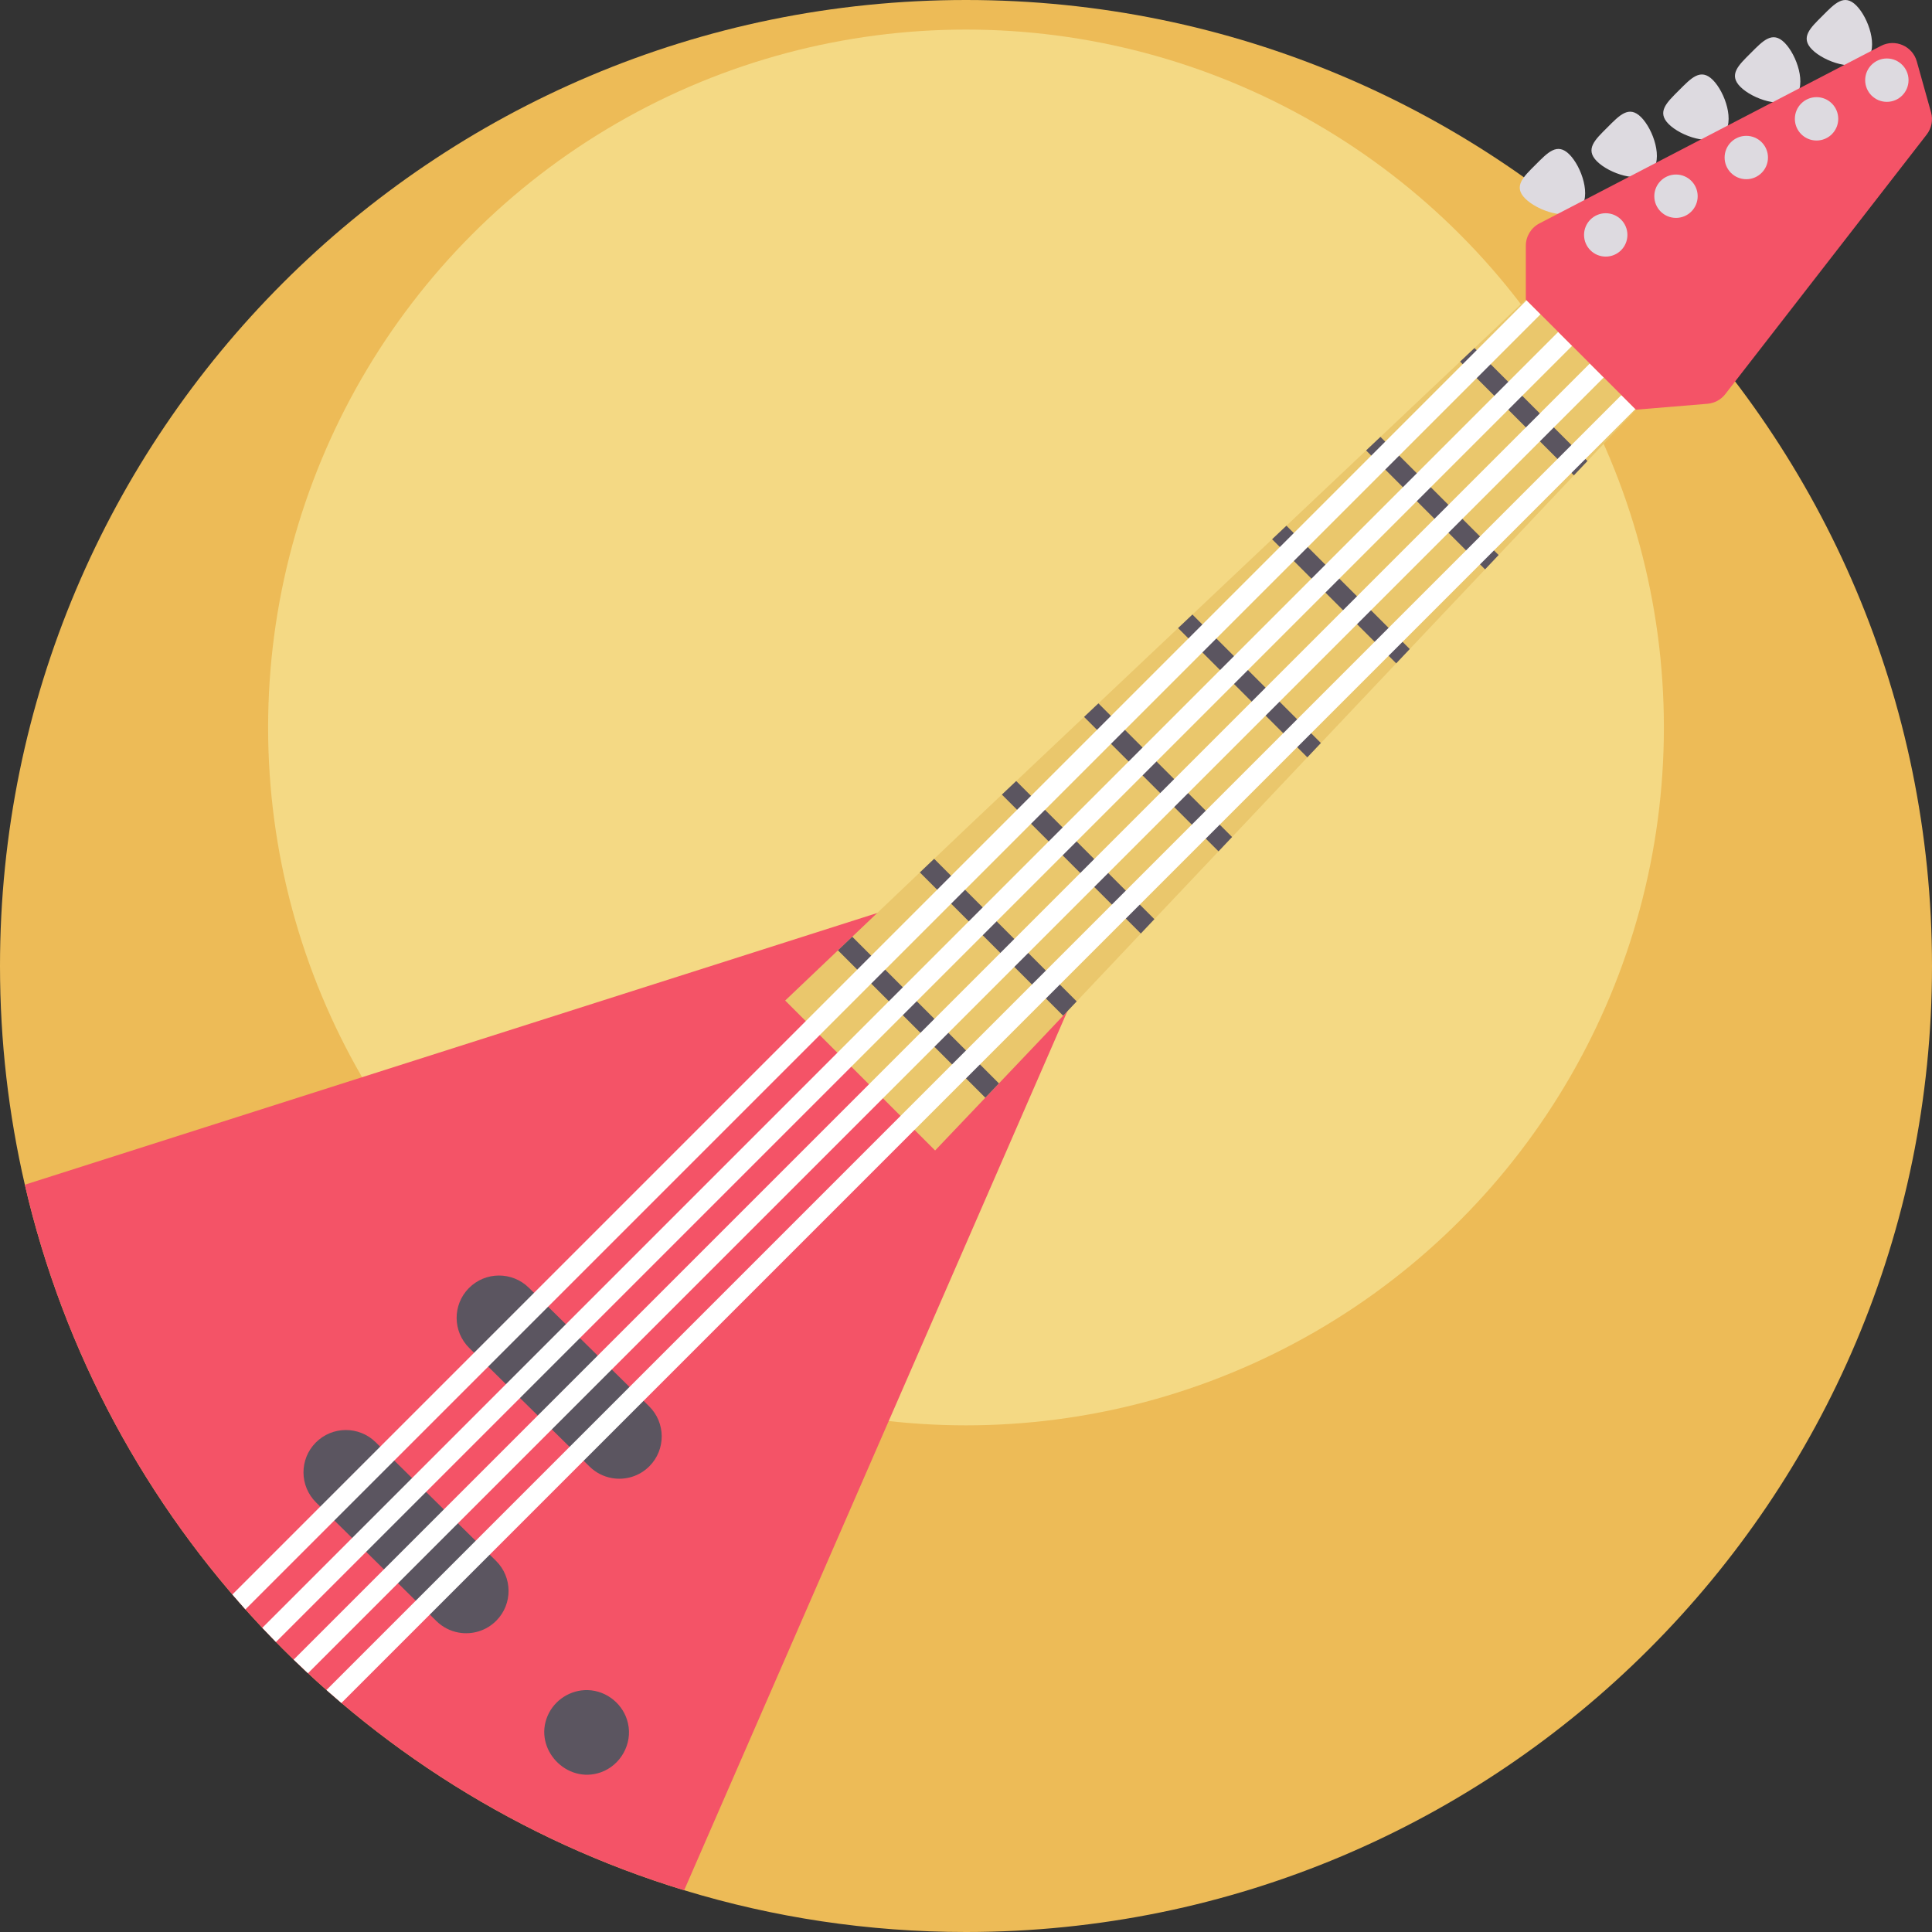 <?xml version="1.0" encoding="iso-8859-1"?>
<!-- Generator: Adobe Illustrator 19.0.0, SVG Export Plug-In . SVG Version: 6.00 Build 0)  -->
<svg version="1.1" id="Capa_1" xmlns="http://www.w3.org/2000/svg" xmlns:xlink="http://www.w3.org/1999/xlink" x="0px" y="0px"
	 viewBox="0 0 512 512" style="enable-background:new 0 0 512 512;" xml:space="preserve">
<rect x="0" y="0" width="512" height="512" fill="#333333" stroke="none"/>
<path style="fill:#EDBB57;" d="M512,256c0,141.385-114.615,256-256,256c-25.987,0-51.064-3.866-74.689-11.065
	C94.49,474.488,27.23,403.153,6.583,313.96C2.278,295.33,0,275.937,0,256C0,114.615,114.615,0,256,0S512,114.615,512,256z"/>
<circle style="fill:#F4D984;" cx="256" cy="192.784" r="184.947"/>
<path style="fill:#F45367;" d="M283.857,265.707L181.311,500.934C94.49,474.488,27.23,403.153,6.583,313.96l244.537-77.949
	l0.418,0.408l31.775,28.766L283.857,265.707z"/>
<g>
	<path style="fill:#5B5560;" d="M131.429,413.622l-31.864-31.411c-4.421-4.356-11.537-4.313-15.898,0.094
		c-4.361,4.407-4.313,11.513,0.106,15.869l31.864,31.411c1.684,1.66,3.762,2.682,5.929,3.066c3.516,0.623,7.27-0.434,9.968-3.16
		C135.895,425.083,135.848,417.978,131.429,413.622z"/>
	<path style="fill:#5B5560;" d="M124.359,357.231l31.865,31.409c1.685,1.661,3.762,2.682,5.929,3.066
		c3.517,0.623,7.27-0.434,9.968-3.161c4.361-4.408,4.314-11.513-0.106-15.869l-31.865-31.409
		c-4.422-4.356-11.539-4.313-15.898,0.095C119.892,345.77,119.94,352.875,124.359,357.231z"/>
	<path style="fill:#5B5560;" d="M166.421,456.701c-1.093-4.959-5.564-8.667-10.658-8.804c-4.581-0.123-8.843,2.619-10.641,6.817
		c-3.773,8.811,5.061,18.16,14.092,14.972C164.465,467.831,167.665,462.147,166.421,456.701
		C166.26,455.974,166.584,457.413,166.421,456.701z"/>
</g>
<path style="fill:#EAC76C;" d="M247.815,304.888l-39.735-39.735l13.987-13.307l3.79-3.599l17.917-17.045l3.783-3.606l10.506-9.989
	l7.448-7.034l3.798-3.591l17.984-16.994l3.798-3.591l21.116-19.949l3.797-3.591l21.116-19.949l3.798-3.591l21.116-19.949
	l3.798-3.591l21.116-19.949l3.798-3.591l13.617-12.864c0.746-0.717,1.396-1.515,1.921-2.408l0.007,0.007l21.412,10.98l8.245,18.693
	c-0.879,0.525-1.692,1.174-2.394,1.922l-12.871,13.61l-3.591,3.798l-19.949,21.119l-3.591,3.798l-19.957,21.109l-3.591,3.798
	l-19.956,21.109l-3.591,3.798l-19.949,21.116l-3.591,3.798l-17.002,17.976l-3.591,3.798l-16.993,17.984l-3.591,3.798l-6.14,6.494
	l-10.884,11.445l-3.599,3.79L247.815,304.888z"/>
<g>
	<polygon style="fill:#5B5560;" points="417.094,125.974 386.949,95.829 390.747,92.237 420.685,122.176 	"/>
	<polygon style="fill:#5B5560;" points="393.555,150.888 362.035,119.368 365.832,115.778 397.145,147.09 	"/>
	<polygon style="fill:#5B5560;" points="370.007,175.795 337.121,142.909 340.918,139.317 373.598,171.998 	"/>
	<polygon style="fill:#5B5560;" points="346.46,200.702 312.206,166.448 316.004,162.858 350.05,196.904 	"/>
	<polygon style="fill:#5B5560;" points="322.919,225.615 287.293,189.989 291.09,186.397 326.511,221.818 	"/>
	<polygon style="fill:#5B5560;" points="302.328,247.39 265.511,210.573 269.309,206.982 305.919,243.592 	"/>
	<polygon style="fill:#5B5560;" points="281.743,269.171 243.774,231.201 247.556,227.595 285.334,265.374 	"/>
	<polygon style="fill:#5B5560;" points="261.122,290.901 222.066,251.845 225.857,248.247 264.721,287.111 	"/>
</g>
<g>
	<path style="fill:#FFFFFF;" d="M416.632,91.648l-343.5,343.5c-1.212-1.243-2.424-2.497-3.615-3.762L412.944,87.96L416.632,91.648z"
		/>
	<path style="fill:#FFFFFF;" d="M408.263,83.278L65.034,426.506c-1.16-1.306-2.309-2.623-3.448-3.95L404.564,79.579L408.263,83.278z
		"/>
	<path style="fill:#FFFFFF;" d="M425.012,100.028L81.617,443.423c-1.275-1.191-2.539-2.393-3.793-3.605L421.313,96.329
		L425.012,100.028z"/>
	<path style="fill:#FFFFFF;" d="M433.382,108.398L90.478,451.302c-1.337-1.139-2.654-2.278-3.96-3.438l343.165-343.165
		L433.382,108.398z"/>
</g>
<g>
	<path style="fill:#DDDAE0;" d="M418.635,55.356c3.231-3.231,0.488-11.21-2.742-14.44c-3.231-3.231-5.726-0.488-8.957,2.742
		c-3.231,3.231-5.973,5.726-2.742,8.957C407.426,55.844,415.405,58.585,418.635,55.356z"/>
	<path style="fill:#DDDAE0;" d="M437.646,45.489c3.231-3.231,0.488-11.21-2.742-14.44c-3.23-3.231-5.726-0.488-8.957,2.742
		s-5.973,5.726-2.742,8.957C426.435,45.977,434.415,48.718,437.646,45.489z"/>
	<path style="fill:#DDDAE0;" d="M456.656,35.622c3.231-3.231,0.488-11.21-2.742-14.44c-3.231-3.231-5.726-0.488-8.957,2.742
		s-5.973,5.726-2.742,8.957C445.445,36.11,453.425,38.852,456.656,35.622z"/>
	<path style="fill:#DDDAE0;" d="M475.666,25.755c3.231-3.231,0.488-11.21-2.742-14.44c-3.23-3.231-5.726-0.488-8.957,2.742
		c-3.231,3.231-5.973,5.726-2.742,8.957S472.435,28.985,475.666,25.755z"/>
	<path style="fill:#DDDAE0;" d="M494.676,15.888c3.231-3.231,0.488-11.21-2.742-14.44c-3.231-3.231-5.726-0.488-8.957,2.742
		s-5.973,5.726-2.742,8.957C483.466,16.377,491.446,19.118,494.676,15.888z"/>
</g>
<path style="fill:#F45367;" d="M404.36,79.377V65.125c0-2.486,1.383-4.765,3.589-5.911l90.533-47.057
	c3.751-1.95,8.348,0.043,9.488,4.115l3.78,13.502c0.568,2.031,0.142,4.213-1.151,5.88l-53.379,68.794
	c-1.144,1.474-2.855,2.401-4.715,2.555l-18.953,1.565"/>
<g>
	<circle style="fill:#DDDAE0;" cx="425.535" cy="62.255" r="5.747"/>
	<circle style="fill:#DDDAE0;" cx="444.155" cy="51.998" r="5.747"/>
	<circle style="fill:#DDDAE0;" cx="462.785" cy="41.747" r="5.747"/>
	<circle style="fill:#DDDAE0;" cx="481.405" cy="31.493" r="5.747"/>
	<circle style="fill:#DDDAE0;" cx="500.036" cy="21.244" r="5.747"/>
</g>
<g>
</g>
<g>
</g>
<g>
</g>
<g>
</g>
<g>
</g>
<g>
</g>
<g>
</g>
<g>
</g>
<g>
</g>
<g>
</g>
<g>
</g>
<g>
</g>
<g>
</g>
<g>
</g>
<g>
</g>
</svg>
